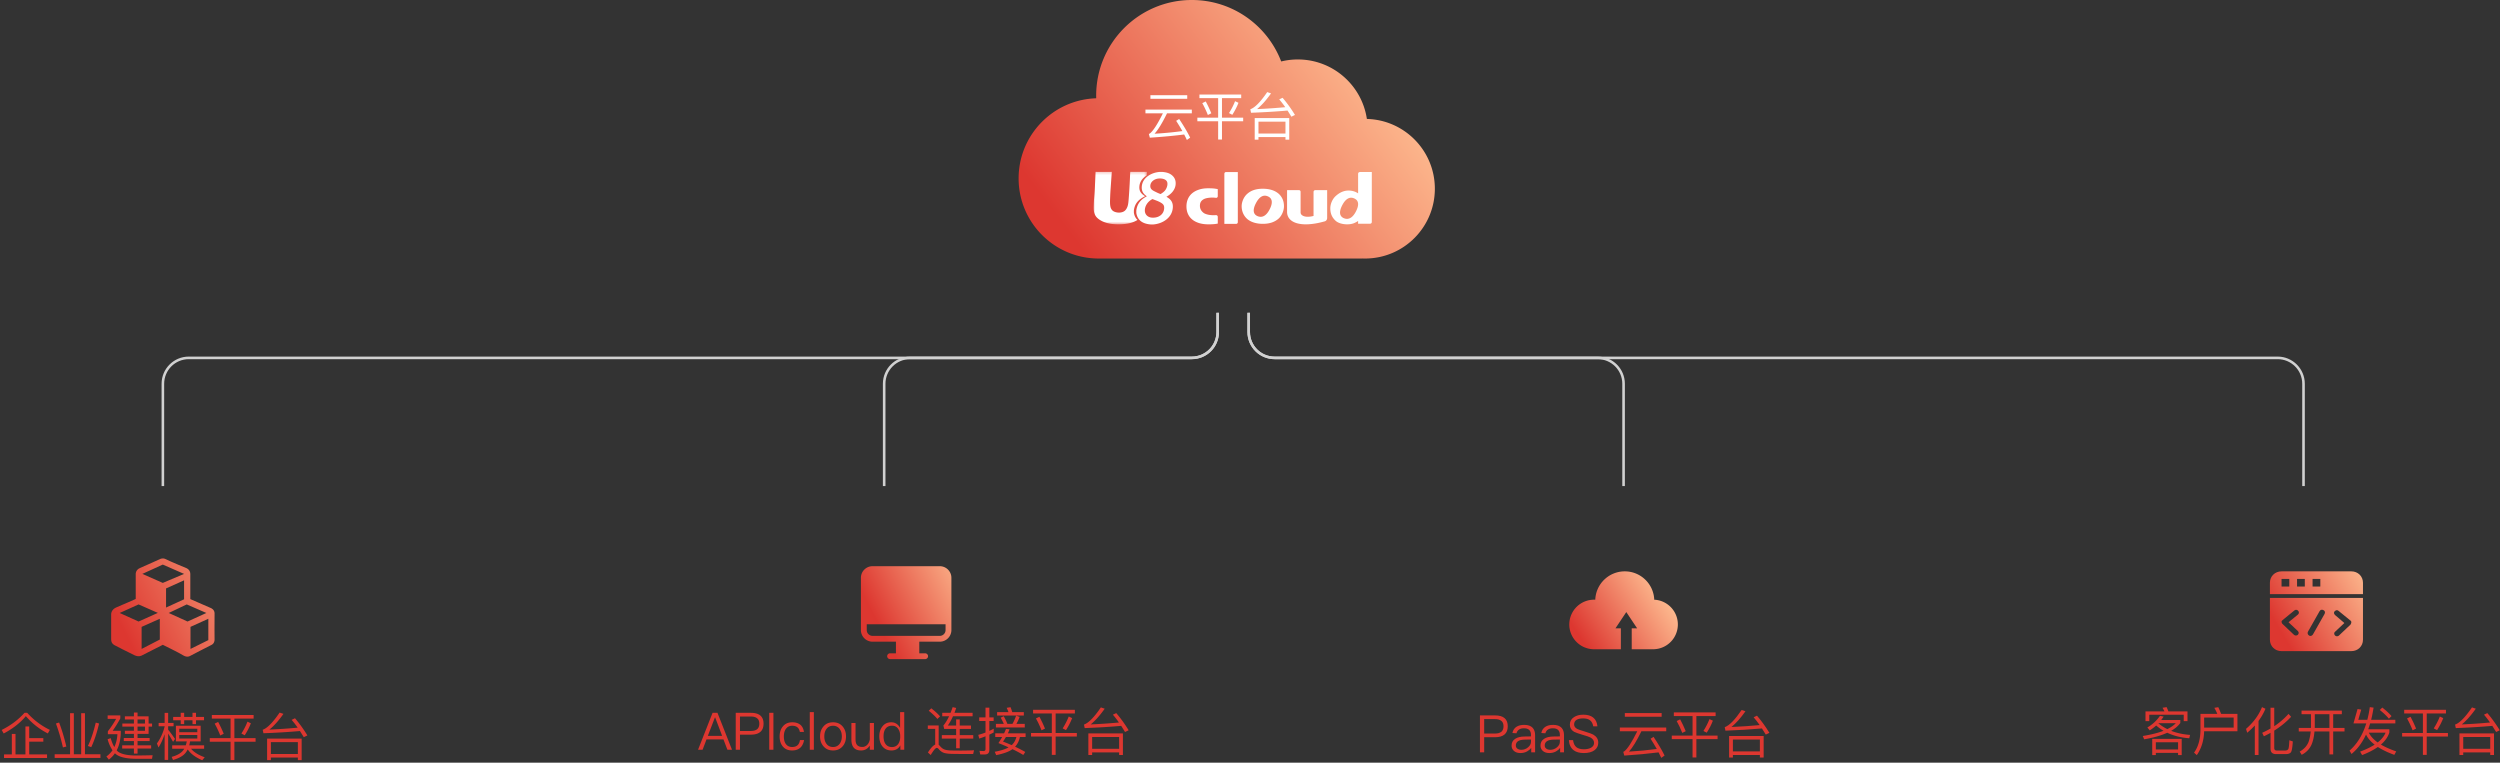 <svg width="967" height="295" viewBox="0 0 967 295" xmlns="http://www.w3.org/2000/svg" xmlns:xlink="http://www.w3.org/1999/xlink"><rect x="0" y="0" width="967" height="295" fill="#333333" stroke="none"/><title>Group 78</title><defs><linearGradient x1="96.885%" y1="36.636%" x2="7.172%" y2="79.036%" id="a"><stop stop-color="#FFC194" offset="0%"/><stop stop-color="#DD3730" offset="100%"/></linearGradient><path id="b" d="M0 20.536V.22h20.62v20.316z"/><linearGradient x1="13.754%" y1="76.316%" x2="172.416%" y2="0%" id="d"><stop stop-color="#DD3730" offset="0%"/><stop stop-color="#FFC194" offset="100%"/></linearGradient><linearGradient x1="118.574%" y1="14.739%" x2="8.909%" y2="70.491%" id="e"><stop stop-color="#FFC194" offset="0%"/><stop stop-color="#DD3730" offset="100%"/></linearGradient><linearGradient x1="132.621%" y1="16.96%" x2="24.953%" y2="73.684%" id="f"><stop stop-color="#FFC194" offset="0%"/><stop stop-color="#DD3730" offset="100%"/></linearGradient></defs><g fill="none" fill-rule="evenodd"><path d="M572.44 276.72h5.84c3.28 0 4.92 1.4 4.92 4.2 0 2.82-1.66 4.24-4.94 4.24h-4.18V291h-1.64v-14.28zm1.64 1.42v5.6h4.1c1.16 0 2-.24 2.56-.7.54-.46.82-1.16.82-2.12 0-.96-.28-1.66-.84-2.08-.56-.48-1.4-.7-2.54-.7h-4.1zm15.5 2.24c1.48 0 2.56.38 3.28 1.16.6.68.92 1.62.92 2.82V291h-1.5v-1.74c-.4.56-.94 1.02-1.58 1.38-.76.42-1.62.64-2.58.64-1.04 0-1.86-.26-2.48-.78-.64-.54-.96-1.24-.96-2.08 0-1.18.46-2.06 1.42-2.66.84-.56 2.04-.86 3.6-.88l2.48-.04v-.54c0-1.74-.9-2.6-2.7-2.6-.76 0-1.38.14-1.86.46-.54.32-.88.82-1.04 1.48l-1.58-.12c.22-1.08.76-1.9 1.6-2.42.76-.48 1.74-.72 2.98-.72zm2.6 5.66l-2.38.04c-2.32.04-3.48.8-3.48 2.3 0 .48.18.86.58 1.18.4.3.92.46 1.56.46.98 0 1.84-.32 2.6-.96.74-.62 1.12-1.34 1.12-2.14v-.88zm8.58-5.66c1.48 0 2.56.38 3.28 1.16.6.68.92 1.62.92 2.82V291h-1.5v-1.74c-.4.56-.94 1.02-1.58 1.38-.76.42-1.62.64-2.58.64-1.04 0-1.86-.26-2.48-.78-.64-.54-.96-1.24-.96-2.08 0-1.18.46-2.06 1.42-2.66.84-.56 2.04-.86 3.6-.88l2.48-.04v-.54c0-1.74-.9-2.6-2.7-2.6-.76 0-1.38.14-1.86.46-.54.32-.88.82-1.04 1.48l-1.58-.12c.22-1.08.76-1.9 1.6-2.42.76-.48 1.74-.72 2.98-.72zm2.6 5.66l-2.38.04c-2.32.04-3.48.8-3.48 2.3 0 .48.18.86.58 1.18.4.3.92.46 1.56.46.98 0 1.84-.32 2.6-.96.74-.62 1.12-1.34 1.12-2.14v-.88zm9.08-9.6c-1.48 0-2.7.32-3.64.96-1.06.68-1.58 1.66-1.58 2.9 0 1.2.54 2.12 1.64 2.76.46.24 1.56.64 3.28 1.16 1.6.46 2.62.8 3.02 1.04.94.5 1.42 1.2 1.42 2.1 0 .76-.36 1.36-1.08 1.8-.72.44-1.68.66-2.84.66-1.28 0-2.24-.28-2.9-.8-.72-.58-1.16-1.5-1.3-2.74h-1.62c.12 1.76.74 3.06 1.86 3.92.96.72 2.28 1.08 3.96 1.08 1.7 0 3.04-.36 4.04-1.06 1-.72 1.5-1.72 1.5-2.96 0-1.3-.6-2.3-1.78-3.02-.6-.36-1.84-.82-3.72-1.38-1.38-.4-2.26-.7-2.62-.9-.82-.44-1.22-1.02-1.22-1.74 0-.82.34-1.42 1.02-1.82.6-.36 1.42-.52 2.48-.52 1.16 0 2.06.24 2.7.76.62.5 1.02 1.26 1.2 2.3h1.62c-.14-1.5-.68-2.64-1.64-3.4-.92-.74-2.2-1.1-3.8-1.1zm16.04-.62v1.4h14.24v-1.4h-14.24zm-1.92 5.58v1.44h6.74c-2.1 4.26-3.8 6.86-5.08 7.82-.08.04-.18.1-.34.14l.38 1.46c4.8-.32 9.22-.72 13.28-1.24.38.72.72 1.42 1.04 2.12l1.28-.9c-1-2.04-2.42-4.46-4.26-7.22l-1.16.72c.88 1.36 1.68 2.68 2.4 3.96-3.58.48-7.16.82-10.76 1.02 1.36-1.48 2.98-4.1 4.82-7.88h9.6v-1.44h-17.94zm20.88-5.84h16.16v1.4h-7.44v7.56h8.2v1.38h-8.2v7.08h-1.48v-7.08h-8.04v-1.38h8.04v-7.56h-7.24v-1.4zm2.44 2.68c.76 1.4 1.48 2.92 2.16 4.58l-1.34.66c-.68-1.72-1.4-3.24-2.16-4.58l1.34-.66zm11.34-.1l1.32.62c-.6 1.58-1.4 3.12-2.38 4.64l-1.28-.66c.98-1.56 1.76-3.08 2.34-4.6zm20.96 6.54v8.34h-1.46v-1h-10.44v1h-1.46v-8.34h13.36zm-11.9 5.96h10.44v-4.58h-10.44v4.58zm-2.88-8.02c5.2-.2 9.9-.48 14.12-.86.48.76.98 1.54 1.48 2.38l1.4-.68c-1.48-2.42-3.08-4.64-4.8-6.64l-1.3.62c.8.92 1.58 1.94 2.34 3.02-3.44.32-7.08.58-10.92.74 1.8-1.48 3.62-3.52 5.42-6.08l-1.48-.5c-2.6 3.82-4.78 6.04-6.54 6.64l.28 1.36z" fill="#DD3730"/><path d="M59.15 30.13v-8.08h-4.2v8.08H44.13v-.01c-5.082-.24-9.13-4.435-9.13-9.577a9.587 9.587 0 0 1 10.052-9.575C45.286 4.87 50.302 0 56.457 0c6.153 0 11.17 4.87 11.404 10.967a9.587 9.587 0 1 1-.904 19.153v.01H59.15zm-6.3-8.08h8.4l-4.2-6.3-4.2 6.3z" fill="url(#a)" transform="translate(572 221)"/><path d="M31 100C13.88 100 0 86.12 0 69c0-16.79 13.35-30.464 30.014-30.985A37.77 37.77 0 0 1 30 37C30 16.565 46.565 0 67 0c15.774 0 29.242 9.87 34.565 23.772A27.065 27.065 0 0 1 108 23c13.556 0 24.778 9.99 26.707 23.01C149.292 46.383 161 58.324 161 73c0 14.912-12.088 27-27 27-.335 0-.668-.006-1-.018V100H31z" fill="url(#a)" transform="translate(394)"/><path d="M444.98 36.82v1.4h14.24v-1.4h-14.24zm-1.92 5.58v1.44h6.74c-2.1 4.26-3.8 6.86-5.08 7.82-.08.04-.18.1-.34.14l.38 1.46c4.8-.32 9.22-.72 13.28-1.24.38.72.72 1.42 1.04 2.12l1.28-.9c-1-2.04-2.42-4.46-4.26-7.22l-1.16.72c.88 1.36 1.68 2.68 2.4 3.96-3.58.48-7.16.82-10.76 1.02 1.36-1.48 2.98-4.1 4.82-7.88h9.6V42.4h-17.94zm20.88-5.84h16.16v1.4h-7.44v7.56h8.2v1.38h-8.2v7.08h-1.48V46.9h-8.04v-1.38h8.04v-7.56h-7.24v-1.4zm2.44 2.68c.76 1.4 1.48 2.92 2.16 4.58l-1.34.66c-.68-1.72-1.4-3.24-2.16-4.58l1.34-.66zm11.34-.1l1.32.62c-.6 1.58-1.4 3.12-2.38 4.64l-1.28-.66c.98-1.56 1.76-3.08 2.34-4.6zm20.96 6.54v8.34h-1.46v-1h-10.44v1h-1.46v-8.34h13.36zm-11.9 5.96h10.44v-4.58h-10.44v4.58zm-2.88-8.02c5.2-.2 9.9-.48 14.12-.86.48.76.98 1.54 1.48 2.38l1.4-.68c-1.48-2.42-3.08-4.64-4.8-6.64l-1.3.62c.8.92 1.58 1.94 2.34 3.02-3.44.32-7.08.58-10.92.74 1.8-1.48 3.62-3.52 5.42-6.08l-1.48-.5c-2.6 3.82-4.78 6.04-6.54 6.64l.28 1.36zm7.16 37.434c-1.215 2.329-2.784 3.304-4.592 2.568-1.808-.737-1.987-2.553-.64-5.097 1.273-2.409 2.841-3.346 4.586-2.572 1.795.777 1.986 2.545.646 5.1m3.542-6.106c-1.487-1.286-3.542-1.945-6.157-1.945-2.616 0-4.563.67-6.017 1.978-1.392 1.219-2.153 3.191-2.153 4.802 0 2.001.826 3.715 2.075 4.846 1.449 1.305 3.673 1.949 6.095 1.949 2.615 0 4.595-.687 6.075-1.99 1.37-1.22 2.122-3.244 2.122-4.805 0-1.987-.686-3.597-2.04-4.835m-21.019 11.617v.035h4.484c.458 0 .722-.277.722-.707v-19.35h-4.487c-.451 0-.719.286-.719.71v19.312zm35.23-13.024c-.46 0-.735.293-.735.73v9.254c-3.035.81-5.007-.03-5.007-1.352V74.22c0-.411-.233-.68-.702-.68h-4.53v8.412c0 4.256 5.397 6.275 14.626 3.65.521-.176.88-.653.88-1.31V73.54h-4.532zm-37.777 10.33a.658.658 0 0 0-.704-.658c-.83.059-2.254.08-3.52-.302-.439-.132-.84-.278-1.176-.514-.34-.24-1.427-1.06-1.497-2.58-.076-1.616.636-2.255 1.35-2.698.666-.412 1.73-.602 2.772-.674.796-.056 1.542.008 2.06.079a.634.634 0 0 0 .715-.635v-2.72c-.39-.093-.773-.163-1.153-.215a13.72 13.72 0 0 0-1.23-.101 31.45 31.45 0 0 0-1.3-.027c-1.349 0-2.557.168-3.594.52-1.046.34-1.93.82-2.652 1.43a5.965 5.965 0 0 0-1.63 2.204c-.371.858-.554 1.801-.554 2.837 0 1.07.183 2.024.554 2.877.37.849.921 1.577 1.654 2.19.724.613 1.634 1.076 2.69 1.407 1.07.323 2.295.486 3.692.486.833 0 1.654-.038 2.482-.128.33-.035.685-.098 1.04-.17l.001-2.607zm53.408-2.028c-1.215 2.33-2.784 3.305-4.593 2.568-1.807-.736-1.986-2.552-.639-5.096 1.272-2.41 2.841-3.346 4.586-2.573 1.795.777 1.986 2.546.646 5.101zm1.605-15.3c-.46 0-.731.292-.731.723v7.53a6.472 6.472 0 0 0-2.582-1.004c-2.583-.414-4.563.67-6.016 1.977-1.392 1.22-2.153 3.192-2.153 4.802 0 2.002.642 3.545 2.075 4.846 1.61 1.464 5.283 1.771 7.331.801.525-.248.964-.492 1.345-.737v1.062h4.564c.465 0 .734-.283.734-.72v-19.28h-4.567z" fill="#FFF"/><g transform="translate(423 66.238)"><mask id="c" fill="#fff"><use xlink:href="#b"/></mask><path d="M20.521 1.654L20.62.22h-6.39c-.049 0-.101.777-.16 2.33a232.19 232.19 0 0 1-.289 5.288c-.145 2.26-.262 3.71-.348 4.347-.077.627-.194 1.137-.348 1.53a4.282 4.282 0 0 1-.535 1.044 2.917 2.917 0 0 1-.58.61c-.25.184-.535.329-.853.433a4.31 4.31 0 0 1-1.304.192 4.64 4.64 0 0 1-1.556-.264c-.497-.175-.885-.435-1.166-.78a2.96 2.96 0 0 1-.578-1.263c-.107-.497-.16-1.116-.16-1.855 0-.39.022-1.096.065-2.118.043-1.023.107-2.118.193-3.286L7.042.22C5.757.24 4.73.25 3.957.25 3.34.25 2.277.24.771.22L.51 5.99a101.117 101.117 0 0 1-.16 2.7l-.19 2.338a62.142 62.142 0 0 0-.131 2.037c-.02.472-.03.826-.03 1.059 0 .692.088 1.34.262 1.943.155.535.367.996.638 1.38.27.385.656.762 1.16 1.132a8.9 8.9 0 0 0 1.94 1.044c.746.297 1.581.524 2.509.68 1.005.155 2.048.233 3.131.233 1.208 0 2.4-.102 3.58-.307 1.178-.204 2.231-.552 3.16-1.044.217-.115.422-.235.615-.357-.737-.668-1.221-1.592-1.405-2.818v-.863c.359-2.94 2.15-4.437 4.372-5.496-1.278-.767-2.41-1.704-2.252-3.771.143-1.884 1.273-3.309 2.812-4.226" fill="#FFF" mask="url(#c)"/></g><path d="M448.664 69.033c-.178 0-.362.008-.544.024-1.471.13-3.033 1.1-3.173 2.698-.12 1.371.827 1.85 1.74 2.314.78.394 1.49.743 2.228.989.692-.431 1.39-.908 1.837-1.538.445-.626.889-1.645.806-2.63-.145-1.722-2.252-1.857-2.894-1.857zm-2.898 7.958c-.43.23-.8.473-1.098.724-1.09.916-1.76 2.169-1.838 3.436-.12 1.915 1.235 2.896 2.63 3.02.184.015.366.023.546.023 2.406 0 4.13-1.42 4.29-3.536.08-1.07-.275-1.564-.834-1.978-.794-.589-1.745-.947-2.752-1.325a38.315 38.315 0 0 1-.944-.364zm.312 9.83l-.978-.002c-3.293-.249-5.167-1.75-5.573-4.462l-.003-.042.002-.898c.375-3.082 2.295-4.57 4.076-5.491-1.157-.772-2.108-1.813-1.96-3.763.272-3.554 3.781-5.427 6.928-5.664l.02-.001h.971c1.523.132 2.565.442 3.378 1.003 1.358.937 1.943 2.21 1.789 3.892-.202 2.174-1.895 3.812-3.563 4.716 1.332.785 2.653 1.796 2.48 4.227-.128 1.81-.996 3.395-2.51 4.588-1.359 1.07-3.15 1.744-5.046 1.895l-.011.002z" fill="#FFF"/><path d="M471 121v7.428c0 5.522-4.478 9.998-10.01 9.998H73.01c-5.529 0-10.01 4.487-10.01 10.002V188" stroke="#D1D1D1"/><path d="M471 121v7.428c0 5.522-4.478 9.998-10.002 9.998H352.002c-5.524 0-10.002 4.487-10.002 10.002V188m141-67v7.428c0 5.522 4.479 9.998 9.995 9.998h125.01c5.52 0 9.995 4.487 9.995 10.002V188" stroke="#D1D1D1"/><path d="M483 121v7.428c0 5.522 4.478 9.998 10.01 9.998h387.98c5.529 0 10.01 4.487 10.01 10.002V188" stroke="#D1D1D1"/><path d="M9.48 275.72h1.04c2.54 2.8 5.46 5 8.76 6.6l-.78 1.38c-3.32-1.7-6.14-3.94-8.5-6.7-2.16 2.6-5.02 4.84-8.58 6.72l-.76-1.38c3.52-1.76 6.46-3.98 8.82-6.62zm.36 5.28h1.46v4.5h5.46v1.38H11.3v4.92h6.9v1.4H1.56v-1.4h3.02v-7.92H6v7.92h3.84V281zm17.26-5.14h1.46v15.9h2.84v-15.9h1.46v15.9h6v1.4H21.14v-1.4h5.96v-15.9zm9.94 3.64l1.28.36c-.8 3.48-1.8 6.52-3.02 9.14l-1.3-.46c1.16-2.36 2.18-5.38 3.04-9.04zm-14.18-.04c1.04 2.7 1.98 5.8 2.8 9.3l-1.32.34c-.72-3.2-1.62-6.28-2.7-9.24l1.22-.4zm34.62 4.4H53.2v1.6h4.68v1.18H53.2v1.66h5.26v1.22H53.2v1.98h-1.4v-1.98h-4.54v-1.22h4.54v-1.66h-3.92v-1.18h3.92v-1.6h-3.5v-1.2h3.5v-1.6h-4.48v-1.2h4.48v-1.58h-3.5v-1.2h3.5v-1.46h1.4v1.46h4.28v2.78h1.34v1.2h-1.34v2.8zm-4.28-5.58v1.58h2.88v-1.58H53.2zm0 2.78v1.6h2.88v-1.6H53.2zm-.94 11.16c2.2 0 4.46-.04 6.78-.1l-.24 1.38h-5.92c-3.6 0-6.18-.52-7.74-1.56-.26-.2-.48-.38-.68-.58-.64.94-1.44 1.76-2.36 2.46l-.94-1.22c.94-.68 1.72-1.48 2.36-2.4-.78-1.12-1.42-2.54-1.9-4.26l1.2-.44c.4 1.42.88 2.58 1.4 3.46.68-1.42 1.08-3.08 1.2-4.98h-3.7v-1.12c1.16-1.48 2.24-3.08 3.2-4.8h-3.28v-1.36h4.9v1.18c-1 1.84-2 3.42-2.96 4.78h3.14v.86c-.08 2.64-.62 4.88-1.58 6.72.32.34.64.6.98.8 1.36.76 3.42 1.14 6.14 1.18zm14.72-14.9h2.92v-1.6h1.34v1.6h3.22v-1.6h1.36v1.6h3.1v1.28h-3.1v1.5h-1.36v-1.5h-3.22v1.5H69.9v-1.5h-2.92v-1.28zm5.62 12.56c-.24.5-.54.96-.86 1.36-.92 1.16-2.52 2.06-4.82 2.72l-.52-1.2c2-.54 3.42-1.32 4.3-2.34.2-.26.4-.52.56-.8H66.6v-1.32h5.26c.16-.48.28-1 .38-1.52h-4.2v-6.06h9.58v6.06h-4.1c-.08.56-.2 1.06-.32 1.52h5.76v1.32H73.9c1.16 1.36 2.92 2.46 5.28 3.3l-.96 1.14c-2.6-1.12-4.46-2.5-5.62-4.18zm-7.56-6.12v10.18h-1.36v-9.96c-.62 1.88-1.4 3.6-2.36 5.14l-.62-1.56c1.38-1.92 2.38-4.08 2.98-6.52v-.12h-2.32v-1.3h2.32v-3.88h1.36v3.88h2.1v1.3h-2.1v1.32c.86 1.04 1.74 2.24 2.66 3.58l-.76 1.14a69.02 69.02 0 0 0-1.9-3.2zm11.28 1.9v-1.36h-6.98v1.36h6.98zm-6.98-2.44h6.98v-1.34h-6.98v1.34zm12.6-6.66H98.1v1.4h-7.44v7.56h8.2v1.38h-8.2v7.08h-1.48v-7.08h-8.04v-1.38h8.04v-7.56h-7.24v-1.4zm2.44 2.68c.76 1.4 1.48 2.92 2.16 4.58l-1.34.66c-.68-1.72-1.4-3.24-2.16-4.58l1.34-.66zm11.34-.1l1.32.62c-.6 1.58-1.4 3.12-2.38 4.64l-1.28-.66c.98-1.56 1.76-3.08 2.34-4.6zm20.96 6.54v8.34h-1.46v-1h-10.44v1h-1.46v-8.34h13.36zm-11.9 5.96h10.44v-4.58h-10.44v4.58zm-2.88-8.02c5.2-.2 9.9-.48 14.12-.86.48.76.98 1.54 1.48 2.38l1.4-.68c-1.48-2.42-3.08-4.64-4.8-6.64l-1.3.62c.8.92 1.58 1.94 2.34 3.02-3.44.32-7.08.58-10.92.74 1.8-1.48 3.62-3.52 5.42-6.08l-1.48-.5c-2.6 3.82-4.78 6.04-6.54 6.64l.28 1.36z" fill="#DD3730"/><path d="M39.998 21.349c.067-1.565-1.381-2.134-1.381-2.134l-8.003-3.487s.021-8.115 0-9.743c-.024-1.643-1.45-2.207-1.45-2.207s-6.333-2.6-8.211-3.556c-.978-.5-2.001 0-2.001 0s-5.955 2.718-7.798 3.486c-1.681.7-1.655 2.205-1.655 2.205l-.001 9.769s-5.248 2.34-7.451 3.233C-.061 19.77 0 21.562 0 21.562s.02 8.215 0 9.817c-.022 1.73 1.495 2.276 1.495 2.276s5.088 2.652 7.52 3.794c1.8.846 2.968.024 2.968.024l7.992-4.056s6.318 3.07 7.809 4.032c1.725 1.116 2.897.19 2.897.19s7.045-3.68 8.143-4.197c1.174-.553 1.174-1.921 1.174-1.921s-.07-8.607 0-10.172zm-29.396 3.059l-7.314-3.309 7.314-3.307 7.453 3.273-7.453 3.343zm8.211 6.97l-7.038 3.629V26.47l7.038-3.13v8.037zM19.969 9.47l-7.917-3.486 7.917-3.605 8.229 3.605-8.229 3.486zm1.26 2.134l6.969-3.13V15.8l-6.97 3.2v-7.396zm8.314 12.804l-7.28-3.309 6.97-3.307 7.59 3.307-7.28 3.309zm8.039 7.184l-6.9 3.415V26.47l6.9-3.13v8.251z" transform="translate(43 216)" fill-rule="nonzero" fill="url(#d)"/><path d="M50 26.449c0 2.498 1.95 4.408 4.5 4.408h27c2.55 0 4.5-1.91 4.5-4.408V10.286H50v16.163zm25.2-9.551c-.45-.44-.6-1.029-.15-1.47.45-.44 1.05-.587 1.5-.146l4.5 3.673c.3.147.45.44.45.735 0 .294-.15.588-.3.881l-4.5 4.262c-.15.147-.45.294-.75.294s-.6-.147-.75-.294c-.45-.441-.45-1.176 0-1.47l3.6-3.38-3.6-3.085zm-10.5 6.465l4.5-7.934c.3-.588.9-.735 1.5-.441s.75.881.45 1.47l-4.5 7.934c-.15.294-.6.588-.9.588-.15 0-.45 0-.6-.147-.45-.294-.75-.882-.45-1.47zm-9.75-4.555l4.5-3.673c.45-.441 1.2-.294 1.5.147.45.44.3 1.175-.15 1.469l-3.6 2.939 3.6 3.38c.45.44.45 1.028 0 1.469-.15.147-.45.294-.75.294s-.6-.147-.75-.294l-4.5-4.261c-.15-.147-.3-.441-.3-.882 0-.147.15-.294.45-.588zM81.5 0h-27C51.95 0 50 1.91 50 4.408v4.408h36V4.408C86 1.91 84.05 0 81.5 0zm-24 5.878h-3v-2.94h3v2.94zm6 0h-3v-2.94h3v2.94zm6 0h-3v-2.94h3v2.94z" fill="url(#e)" fill-rule="nonzero" transform="translate(828 221)"/><path d="M843.88 285.8v6.26h-1.4v-.86h-8.6v.86h-1.4v-6.26h11.4zm-10 4.1h8.6v-2.8h-8.6v2.8zm1.6-13.02l1.4.3c-.3.46-.6.9-.92 1.32h7.38v1.16c-.82 1.14-2 2.14-3.54 3.02 2.18.86 4.62 1.38 7.32 1.58l-.32 1.3c-3.2-.24-6.02-.94-8.5-2.14-2.36 1.08-5.34 1.92-8.94 2.54l-.54-1.28c3.22-.52 5.9-1.18 8.02-2.02-1.02-.6-1.96-1.28-2.82-2.04-.78.7-1.62 1.32-2.5 1.88l-.92-1.12a14.82 14.82 0 0 0 4.88-4.5zm2.84 5.14c1.38-.68 2.48-1.46 3.3-2.3h-6.7l-.06.06c1.06.88 2.22 1.62 3.46 2.24zm7.8-6.86v3.78h-1.46v-2.48h-13.32v2.48h-1.46v-3.78h7.32c-.24-.52-.48-.98-.74-1.4l1.58-.24c.24.48.46 1.04.7 1.64h7.38zm17.86 2.38h-11.42v3.9h11.42v-3.9zm-11.42 5.3c-.1 3.58-1.04 6.66-2.84 9.24l-1.06-.96c1.62-2.24 2.44-5.16 2.48-8.74v-6.26h6.52c-.36-.84-.74-1.62-1.16-2.34l1.54-.24c.36.76.72 1.62 1.08 2.58h6.32v6.72h-12.88zm22.38-9.32l1.34.62c-.7 1.68-1.6 3.24-2.68 4.72v13.18h-1.44v-11.42c-.9.98-1.88 1.92-2.94 2.8l-.46-1.5c2.84-2.44 4.9-5.24 6.18-8.4zm9.22 18.16h-3.82c-1.4 0-2.1-.72-2.1-2.12v-6.1c-.84.48-1.7.92-2.58 1.34l-.64-1.36c1.12-.52 2.2-1.06 3.22-1.66v-8.02h1.44v7.14c2.1-1.4 3.94-3 5.52-4.78l1 1.14c-1.86 2-4.04 3.78-6.52 5.34v6.76c0 .62.32.94 1 .94h3.24c.52 0 .92-.18 1.16-.5.22-.32.36-1.48.44-3.46l1.34.44c-.14 2.3-.38 3.7-.72 4.18-.36.48-1.02.72-1.98.72zm6.08-16.82h15.58v1.4h-3.34v5.3h4.38v1.38h-4.38v8.86h-1.46v-8.86h-5.78c-.18 2.06-.56 3.76-1.16 5.12-.76 1.68-2.02 2.98-3.78 3.9l-.78-1.24c1.62-.92 2.76-2.14 3.4-3.66.42-1.16.7-2.52.86-4.12h-4.62v-1.38h4.7c0-.26.02-.5.02-.7v-4.6h-3.64v-1.4zm5.12 1.4v4.6c0 .24-.02.48-.02.7h5.68v-5.3h-5.66zm14.96 3.54l1.58-5.56 1.42.24-1.14 3.94h3.5c.4-1.56.72-3.18.96-4.9l1.46.18c-.26 1.68-.58 3.24-.94 4.72h9.36v1.38h-9.74c-.24.8-.48 1.56-.76 2.28h8.18v1.24c-.54 1.72-1.62 3.28-3.26 4.68 1.62.96 3.6 1.84 5.92 2.64l-.74 1.34c-2.56-.94-4.68-1.96-6.36-3.06-1.64 1.16-3.68 2.2-6.1 3.14l-.76-1.34c2.24-.82 4.1-1.72 5.6-2.7-1.56-1.2-2.66-2.5-3.32-3.9-1.46 3.16-3.34 5.66-5.62 7.52l-.74-1.32c2.92-2.56 5.06-6.06 6.46-10.52h-4.96zm5.94 3.6c.68 1.36 1.82 2.62 3.42 3.78 1.48-1.16 2.5-2.42 3.06-3.78h-6.48zm5.2-9.72c1.44 1.1 2.62 2.2 3.58 3.3l-1.02 1.02c-.84-1.06-2.02-2.18-3.52-3.38l.96-.94zm8.48.88h16.16v1.4h-7.44v7.56h8.2v1.38h-8.2v7.08h-1.48v-7.08h-8.04v-1.38h8.04v-7.56h-7.24v-1.4zm2.44 2.68c.76 1.4 1.48 2.92 2.16 4.58l-1.34.66c-.68-1.72-1.4-3.24-2.16-4.58l1.34-.66zm11.34-.1l1.32.62c-.6 1.58-1.4 3.12-2.38 4.64l-1.28-.66c.98-1.56 1.76-3.08 2.34-4.6zm20.96 6.54v8.34h-1.46v-1h-10.44v1h-1.46v-8.34h13.36zm-11.9 5.96h10.44v-4.58h-10.44v4.58zm-2.88-8.02c5.2-.2 9.9-.48 14.12-.86.48.76.98 1.54 1.48 2.38l1.4-.68c-1.48-2.42-3.08-4.64-4.8-6.64l-1.3.62c.8.92 1.58 1.94 2.34 3.02-3.44.32-7.08.58-10.92.74 1.8-1.48 3.62-3.52 5.42-6.08l-1.48-.5c-2.6 3.82-4.78 6.04-6.54 6.64l.28 1.36zm-674.28-5.9h1.9l5.62 14.28h-1.78l-1.52-4h-6.56l-1.52 4H270l5.62-14.28zm-1.82 8.9h5.52l-2.7-7.14h-.08l-2.74 7.14zm10.78-8.9h5.84c3.28 0 4.92 1.4 4.92 4.2 0 2.82-1.66 4.24-4.94 4.24h-4.18V290h-1.64v-14.28zm1.64 1.42v5.6h4.1c1.16 0 2-.24 2.56-.7.54-.46.82-1.16.82-2.12 0-.96-.28-1.66-.84-2.08-.56-.48-1.4-.7-2.54-.7h-4.1zm11.32-1.42V290h1.62v-14.28h-1.62zm8.88 3.66c-1.54 0-2.76.54-3.64 1.64-.82 1-1.22 2.28-1.22 3.86s.4 2.86 1.22 3.84c.86 1.04 2.06 1.56 3.62 1.56 1.28 0 2.3-.34 3.08-1 .8-.68 1.3-1.7 1.54-3.02h-1.6c-.24 1.78-1.26 2.68-3.02 2.68-1.04 0-1.84-.38-2.38-1.1-.56-.72-.82-1.72-.82-2.98s.28-2.26.84-3c.58-.76 1.38-1.14 2.38-1.14.82 0 1.48.18 2 .58.5.4.82 1 .96 1.8h1.58c-.18-1.26-.66-2.2-1.46-2.82-.78-.6-1.8-.9-3.08-.9zm6.8-3.94V290h1.58v-14.56h-1.58zm9 3.94c1.54 0 2.78.52 3.7 1.6.88 1.02 1.32 2.3 1.32 3.86 0 1.54-.44 2.82-1.3 3.82-.94 1.08-2.18 1.62-3.72 1.62-1.56 0-2.78-.54-3.7-1.62-.88-1-1.32-2.28-1.32-3.82 0-1.56.44-2.84 1.32-3.86.92-1.08 2.14-1.6 3.7-1.6zm0 1.34c-1.1 0-1.96.42-2.56 1.26-.56.76-.82 1.7-.82 2.86 0 1.14.26 2.08.82 2.84.6.84 1.46 1.26 2.56 1.26 1.08 0 1.94-.42 2.58-1.26.54-.76.82-1.72.82-2.84 0-1.16-.28-2.1-.82-2.86-.64-.84-1.5-1.26-2.58-1.26zm7.1-1.06v6.4c0 2.8 1.24 4.22 3.76 4.22 1.4 0 2.52-.64 3.36-1.88v1.6h1.6v-10.34h-1.6v6.3c-.12.88-.46 1.6-1.02 2.16-.54.52-1.16.8-1.84.8-.94 0-1.62-.26-2.04-.74-.42-.48-.62-1.22-.62-2.2v-6.32h-1.6zm18.84-4.22h1.6V290h-1.5v-1.7c-.72 1.32-1.88 1.98-3.44 1.98-1.52 0-2.7-.56-3.54-1.64-.78-1-1.16-2.28-1.16-3.84 0-1.52.38-2.76 1.16-3.76.84-1.12 1.98-1.66 3.46-1.66s2.62.72 3.42 2.18v-6.12zm-3.08 5.26c-1.14 0-2 .4-2.56 1.2-.52.7-.76 1.66-.76 2.9s.24 2.22.74 2.94c.56.8 1.4 1.22 2.52 1.22 1.04 0 1.84-.4 2.42-1.2.5-.72.76-1.66.76-2.82v-.2c0-1.2-.3-2.18-.86-2.92-.58-.76-1.34-1.12-2.26-1.12zm15.14-6.72l-.98.94c1.42 1.14 2.54 2.2 3.34 3.18l1.04-1.02c-.92-1.04-2.06-2.06-3.4-3.1zm11.62 17.66c-1.08 0-2.26-.02-3.52-.04-1.28-.02-2.3-.14-3.1-.36-.78-.24-1.48-.74-2.1-1.46-.26-.34-.52-.5-.76-.5-.48 0-1.26.92-2.36 2.76l-1.08-.98c1.06-1.68 2-2.7 2.82-3.06v-6.08h-2.86v-1.32h4.2v7.48c.16.12.32.28.48.46.48.58.98 1 1.54 1.26.6.28 1.5.44 2.66.48 1.04.02 2.34.04 3.88.04.94 0 1.9-.02 2.88-.04.96-.02 1.72-.04 2.24-.08l-.34 1.44h-4.58zm-7.38-15.92h3.22c.28-.7.56-1.44.8-2.2l1.38.32c-.22.66-.44 1.28-.68 1.88h7.02v1.34h-7.58c-.6 1.34-1.28 2.54-2 3.58h3.22v-2.38h1.38v2.38h4.36v1.32h-4.36v2.38h5.24v1.36h-5.24v3.72h-1.38v-3.72h-5.54v-1.36h5.54v-2.38h-4.62l-.32-1.32c.8-.96 1.54-2.16 2.2-3.58h-2.64v-1.34zm23.78 1.32l-1.18.56c.42.72.82 1.52 1.22 2.4h-3.06v1.38h11.16V280h-3.24c.46-.8.88-1.7 1.26-2.7l-1.36-.48c-.4 1.12-.86 2.18-1.42 3.18h-1.96c-.44-1.08-.9-2.06-1.42-2.96zm2.64-3.5l-1.5.24c.24.5.48 1.06.7 1.66h-4.4v1.32h10.34v-1.32h-4.48c-.22-.7-.44-1.34-.66-1.9zm-9.98 18.28c1.18 0 1.78-.58 1.78-1.74v-5.92c.56-.26 1.12-.54 1.68-.84v-1.46c-.56.3-1.12.58-1.68.86v-3.84h1.66v-1.38h-1.66v-3.78h-1.48v3.78h-2.44v1.38h2.44v4.46c-.92.36-1.86.66-2.8.9l.36 1.44c.82-.26 1.64-.56 2.44-.88v4.92c0 .52-.28.78-.8.78-.48 0-1-.04-1.54-.08l.3 1.4h1.74zm8.22-9.88l1.38.16c-.2.54-.42 1.06-.66 1.56h6.86v1.4h-2.2c-.3 1.48-.92 2.74-1.86 3.76 1.36.64 2.68 1.32 3.94 2.04l-.78 1.16c-1.2-.74-2.58-1.48-4.18-2.24-1.32.96-3.42 1.74-6.3 2.3l-.56-1.3c2.32-.42 4.12-.98 5.36-1.7-1.22-.56-2.52-1.1-3.92-1.66.54-.82 1.02-1.6 1.44-2.36h-2.68v-1.4h3.42c.28-.6.52-1.16.74-1.72zm4.02 3.12h-4.04c-.36.62-.74 1.22-1.14 1.78 1.16.44 2.28.9 3.36 1.38.9-.84 1.5-1.88 1.82-3.16zm6.46-10.5h16.16v1.4h-7.44v7.56h8.2v1.38h-8.2v7.08h-1.48v-7.08h-8.04v-1.38h8.04v-7.56h-7.24v-1.4zm2.44 2.68c.76 1.4 1.48 2.92 2.16 4.58l-1.34.66c-.68-1.72-1.4-3.24-2.16-4.58l1.34-.66zm11.34-.1l1.32.62c-.6 1.58-1.4 3.12-2.38 4.64l-1.28-.66c.98-1.56 1.76-3.08 2.34-4.6zm20.96 6.54v8.34h-1.46v-1h-10.44v1h-1.46v-8.34h13.36zm-11.9 5.96h10.44v-4.58h-10.44v4.58zm-2.88-8.02c5.2-.2 9.9-.48 14.12-.86.48.76.98 1.54 1.48 2.38l1.4-.68c-1.48-2.42-3.08-4.64-4.8-6.64l-1.3.62c.8.92 1.58 1.94 2.34 3.02-3.44.32-7.08.58-10.92.74 1.8-1.48 3.62-3.52 5.42-6.08l-1.48-.5c-2.6 3.82-4.78 6.04-6.54 6.64l.28 1.36z" fill="#DD3730"/><path d="M30.484 29.206h-7.903v4.493h2.258c.623 0 1.129.503 1.129 1.124 0 .62-.506 1.123-1.13 1.123H11.292c-.625 0-1.13-.503-1.13-1.123 0-.621.505-1.124 1.13-1.124h2.257v-4.493H4.516C2.022 29.206 0 27.194 0 24.713V4.493C0 2.011 2.022 0 4.516 0h25.968C32.978 0 35 2.012 35 4.492v20.22c0 2.482-2.022 4.494-4.516 4.494zm2.259-6.74H2.258v2.247c0 1.24 1.01 2.246 2.258 2.246h25.968a2.253 2.253 0 0 0 2.259-2.246v-2.248z" transform="translate(333 219)" fill-rule="nonzero" fill="url(#f)"/></g></svg>
